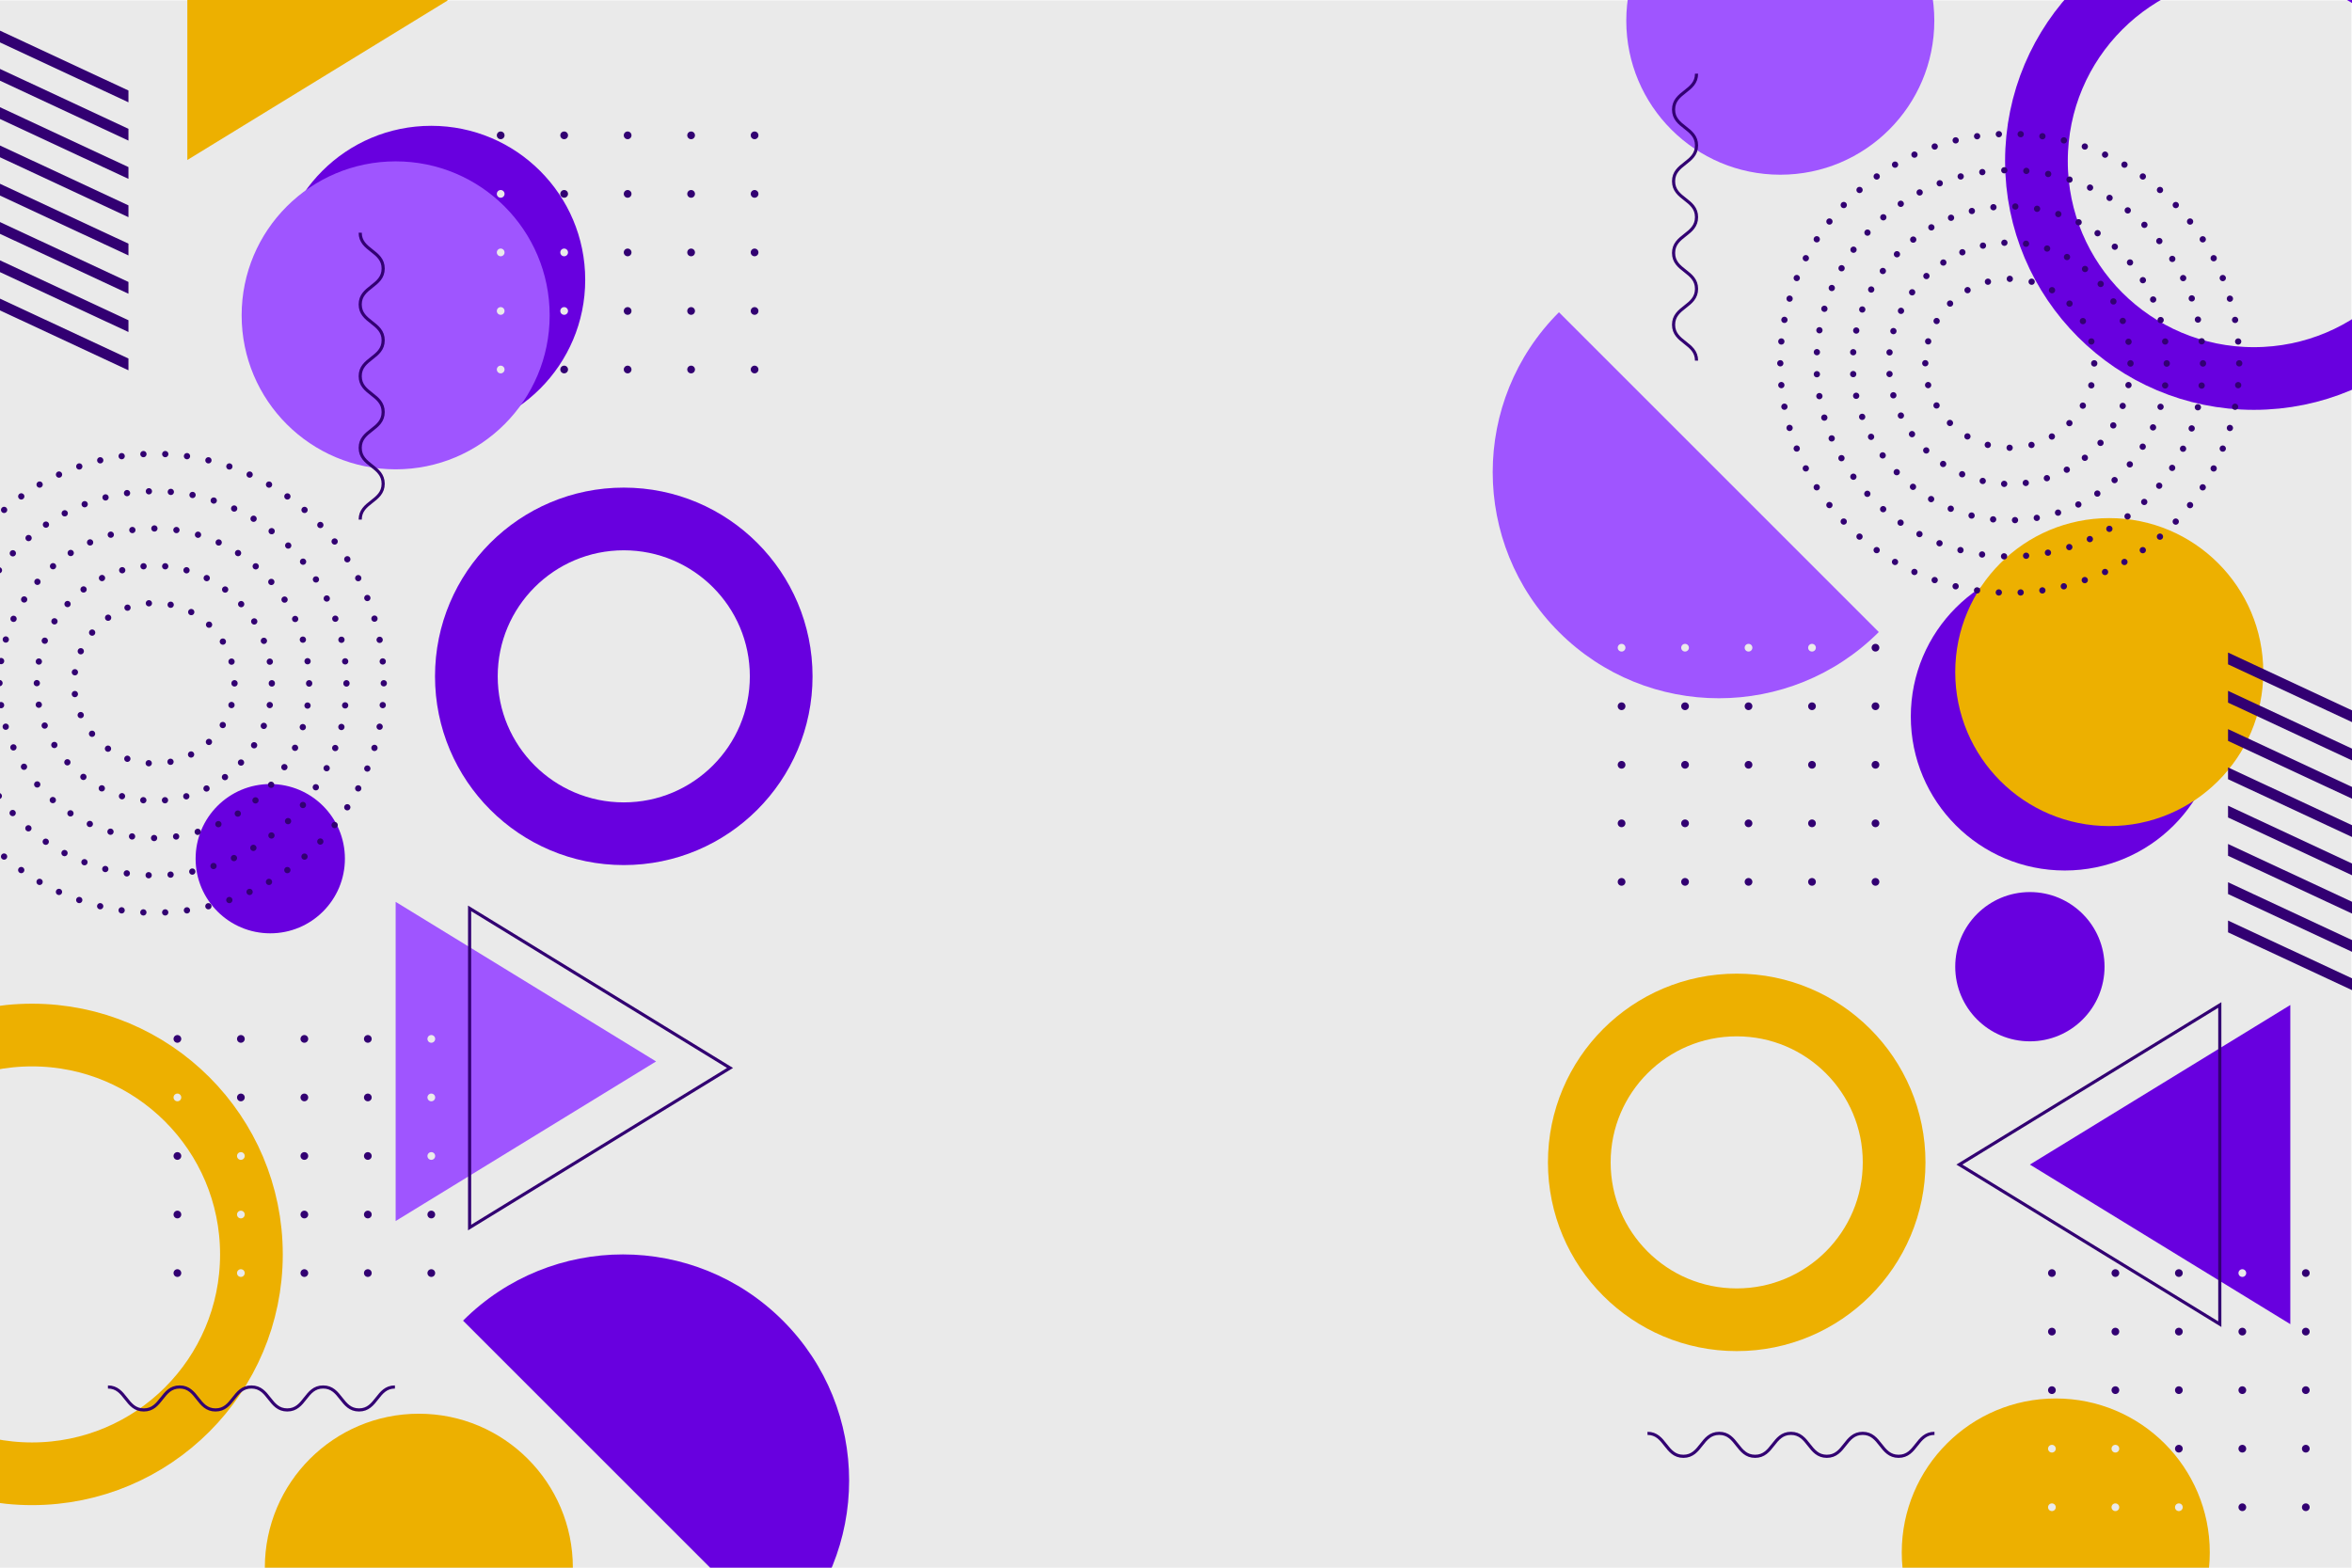<?xml version="1.0" encoding="UTF-8" standalone="no"?>
<svg
   xmlns:dc="http://purl.org/dc/elements/1.1/"
   xmlns:cc="http://creativecommons.org/ns#"
   xmlns:rdf="http://www.w3.org/1999/02/22-rdf-syntax-ns#"
   xmlns:svg="http://www.w3.org/2000/svg"
   xmlns="http://www.w3.org/2000/svg"
   xmlns:sodipodi="http://sodipodi.sourceforge.net/DTD/sodipodi-0.dtd"
   xmlns:inkscape="http://www.inkscape.org/namespaces/inkscape"
   version="1.1"
   id="svg2"
   xml:space="preserve"
   width="1000"
   height="666.667"
   viewBox="0 0 1000 666.667"
   sodipodi:docname="5348661.eps"><defs
     id="defs6" /><sodipodi:namedview
     pagecolor="#ffffff"
     bordercolor="#666666"
     borderopacity="1"
     objecttolerance="10"
     gridtolerance="10"
     guidetolerance="10"
     inkscape:pageopacity="0"
     inkscape:pageshadow="2"
     inkscape:window-width="640"
     inkscape:window-height="480"
     id="namedview4" /><g
     id="g10"
     inkscape:groupmode="layer"
     inkscape:label="ink_ext_XXXXXX"
     transform="matrix(1.333,0,0,-1.333,0,666.667)"><g
       id="g12"
       transform="scale(0.1)"><path
         d="M 7500,5000 V 0 H 0 v 5000 h 7500"
         style="fill:#eaeaea00;fill-opacity:1;fill-rule:nonzero;stroke:none"
         id="path14" /><path
         d="m 6712.59,1917.27 c 0,131.5 -106.6,238.11 -238.1,238.11 -131.51,0 -238.11,-106.61 -238.11,-238.11 0,-131.5 106.6,-238.1 238.11,-238.1 131.5,0 238.1,106.6 238.1,238.1"
         style="fill:#6800df;fill-opacity:1;fill-rule:nonzero;stroke:none"
         id="path16" /><path
         d="m 7077.14,2715.41 c 0,271.3 -219.94,491.25 -491.25,491.25 -271.3,0 -491.24,-219.95 -491.24,-491.25 0,-271.31 219.94,-491.25 491.24,-491.25 271.31,0 491.25,219.94 491.25,491.25"
         style="fill:#6800df;fill-opacity:1;fill-rule:nonzero;stroke:none"
         id="path18" /><path
         d="m 7218.87,2857.14 c 0,271.31 -219.93,491.24 -491.24,491.24 -271.31,0 -491.25,-219.93 -491.25,-491.24 0,-271.31 219.94,-491.25 491.25,-491.25 271.31,0 491.24,219.94 491.24,491.25"
         style="fill:#edb000;fill-opacity:1;fill-rule:nonzero;stroke:none"
         id="path20" /><path
         d="m 7048.28,48.621 c 0,271.309 -219.93,491.238 -491.24,491.238 -271.31,0 -491.25,-219.929 -491.25,-491.238 0,-271.312 219.94,-491.25 491.25,-491.25 271.31,0 491.24,219.938 491.24,491.25"
         style="fill:#edb000;fill-opacity:1;fill-rule:nonzero;stroke:none"
         id="path22" /><path
         d="m 6169.65,4935.12 c 0,271.31 -219.94,491.25 -491.25,491.25 -271.3,0 -491.24,-219.94 -491.24,-491.25 0,-271.31 219.94,-491.24 491.24,-491.24 271.31,0 491.25,219.93 491.25,491.24"
         style="fill:#9f55ff;fill-opacity:1;fill-rule:nonzero;stroke:none"
         id="path24" /><path
         d="m 7882.47,4487.29 c 0,383.04 -310.52,693.55 -693.56,693.55 -383.03,0 -693.55,-310.51 -693.55,-693.55 0,-383.04 310.52,-693.55 693.55,-693.55 383.04,0 693.56,310.51 693.56,693.55 z"
         style="fill:none;stroke:#6800df;stroke-width:200;stroke-linecap:butt;stroke-linejoin:miter;stroke-miterlimit:10;stroke-dasharray:none;stroke-opacity:1"
         id="path26" /><path
         d="m 6041.44,1293.04 c 0,277.3 -224.79,502.09 -502.09,502.09 -277.29,0 -502.09,-224.79 -502.09,-502.09 0,-277.29 224.8,-502.091 502.09,-502.091 277.3,0 502.09,224.801 502.09,502.091 z"
         style="fill:none;stroke:#edb000;stroke-width:200;stroke-linecap:butt;stroke-linejoin:miter;stroke-miterlimit:10;stroke-dasharray:none;stroke-opacity:1"
         id="path28" /><path
         d="M 7305.14,1795.13 V 776.91 l -830.65,509.11 z"
         style="fill:#6800df;fill-opacity:1;fill-rule:nonzero;stroke:none"
         id="path30" /><path
         d="M 7080.2,1795.13 V 776.91 l -830.65,509.11 z"
         style="fill:none;stroke:#320072;stroke-width:10;stroke-linecap:butt;stroke-linejoin:miter;stroke-miterlimit:10;stroke-dasharray:none;stroke-opacity:1"
         id="path32" /><path
         d="m 5411.21,4766.11 c 0,-57.19 -73.23,-57.19 -73.23,-114.39 0,-57.19 73.23,-57.19 73.23,-114.4 0,-57.17 -73.23,-57.17 -73.23,-114.35 0,-57.2 73.23,-57.2 73.23,-114.39 0,-57.22 -73.23,-57.22 -73.23,-114.43 0,-57.2 73.23,-57.2 73.23,-114.39 0,-57.24 -73.23,-57.24 -73.23,-114.47 0,-57.24 73.23,-57.24 73.23,-114.47"
         style="fill:none;stroke:#320072;stroke-width:10;stroke-linecap:butt;stroke-linejoin:miter;stroke-miterlimit:10;stroke-dasharray:none;stroke-opacity:1"
         id="path34" /><path
         d="m 7106.49,2881.89 v 37.57 L 7584,2696.79 v -37.58 l -477.51,222.68"
         style="fill:#320072;fill-opacity:1;fill-rule:nonzero;stroke:none"
         id="path36" /><path
         d="m 7106.49,2759.75 v 37.58 L 7584,2574.66 v -37.58 l -477.51,222.67"
         style="fill:#320072;fill-opacity:1;fill-rule:nonzero;stroke:none"
         id="path38" /><path
         d="m 7106.49,2637.61 v 37.59 L 7584,2452.53 v -37.58 l -477.51,222.66"
         style="fill:#320072;fill-opacity:1;fill-rule:nonzero;stroke:none"
         id="path40" /><path
         d="m 7106.49,2515.48 v 37.58 L 7584,2330.39 v -37.58 l -477.51,222.67"
         style="fill:#320072;fill-opacity:1;fill-rule:nonzero;stroke:none"
         id="path42" /><path
         d="m 7106.49,2393.35 v 37.57 L 7584,2208.26 v -37.58 l -477.51,222.67"
         style="fill:#320072;fill-opacity:1;fill-rule:nonzero;stroke:none"
         id="path44" /><path
         d="m 7106.49,2271.21 v 37.58 L 7584,2086.12 v -37.58 l -477.51,222.67"
         style="fill:#320072;fill-opacity:1;fill-rule:nonzero;stroke:none"
         id="path46" /><path
         d="m 7106.49,2149.08 v 37.58 L 7584,1963.99 v -37.58 l -477.51,222.67"
         style="fill:#320072;fill-opacity:1;fill-rule:nonzero;stroke:none"
         id="path48" /><path
         d="m 7106.49,2026.94 v 37.58 L 7584,1841.85 v -37.58 l -477.51,222.67"
         style="fill:#320072;fill-opacity:1;fill-rule:nonzero;stroke:none"
         id="path50" /><path
         d="m 4972.37,4005.1 c -281.71,-281.71 -281.71,-738.45 0,-1020.16 281.72,-281.71 738.46,-281.71 1020.17,0 L 4972.37,4005.1"
         style="fill:#9f55ff;fill-opacity:1;fill-rule:nonzero;stroke:none"
         id="path52" /><path
         d="m 7142.14,3842.22 c 0,404.2 -327.67,731.87 -731.87,731.87 -404.2,0 -731.87,-327.67 -731.87,-731.87 0,-404.2 327.67,-731.86 731.87,-731.86 404.2,0 731.87,327.66 731.87,731.86 z"
         style="fill:none;stroke:#320072;stroke-width:20;stroke-linecap:round;stroke-linejoin:round;stroke-miterlimit:4;stroke-dasharray:0, 69.676;stroke-dashoffset:0;stroke-opacity:1"
         id="path54" /><path
         d="m 7026.54,3842.22 c 0,340.35 -275.91,616.27 -616.27,616.27 -340.35,0 -616.26,-275.92 -616.26,-616.27 0,-340.35 275.91,-616.26 616.26,-616.26 340.36,0 616.27,275.91 616.27,616.26 z"
         style="fill:none;stroke:#320072;stroke-width:20;stroke-linecap:round;stroke-linejoin:round;stroke-miterlimit:4;stroke-dasharray:0, 70.392;stroke-dashoffset:0;stroke-opacity:1"
         id="path56" /><path
         d="m 6910.93,3842.22 c 0,276.51 -224.15,500.67 -500.66,500.67 -276.5,0 -500.66,-224.16 -500.66,-500.67 0,-276.51 224.16,-500.66 500.66,-500.66 276.51,0 500.66,224.15 500.66,500.66 z"
         style="fill:none;stroke:#320072;stroke-width:20;stroke-linecap:round;stroke-linejoin:round;stroke-miterlimit:4;stroke-dasharray:0, 69.888;stroke-dashoffset:0;stroke-opacity:1"
         id="path58" /><path
         d="m 6795.34,3842.22 c 0,212.66 -172.4,385.06 -385.07,385.06 -212.66,0 -385.06,-172.4 -385.06,-385.06 0,-212.66 172.4,-385.06 385.06,-385.06 212.67,0 385.07,172.4 385.07,385.06 z"
         style="fill:none;stroke:#320072;stroke-width:20;stroke-linecap:round;stroke-linejoin:round;stroke-miterlimit:4;stroke-dasharray:0, 69.108;stroke-dashoffset:0;stroke-opacity:1"
         id="path60" /><path
         d="m 6679.73,3842.22 c 0,148.82 -120.64,269.46 -269.46,269.46 -148.82,0 -269.45,-120.64 -269.45,-269.46 0,-148.82 120.63,-269.46 269.45,-269.46 148.82,0 269.46,120.64 269.46,269.46 z"
         style="fill:none;stroke:#320072;stroke-width:20;stroke-linecap:round;stroke-linejoin:round;stroke-miterlimit:4;stroke-dasharray:0, 70.526;stroke-dashoffset:0;stroke-opacity:1"
         id="path62" /><path
         d="m 5184.45,2934.93 c 0,6.8 -5.52,12.31 -12.31,12.31 -6.8,0 -12.32,-5.51 -12.32,-12.31 0,-6.8 5.52,-12.31 12.32,-12.31 6.79,0 12.31,5.51 12.31,12.31"
         style="fill:#eaeaea;fill-opacity:1;fill-rule:nonzero;stroke:none"
         id="path64" /><path
         d="m 5386.91,2934.93 c 0,6.8 -5.52,12.31 -12.31,12.31 -6.8,0 -12.32,-5.51 -12.32,-12.31 0,-6.8 5.52,-12.31 12.32,-12.31 6.79,0 12.31,5.51 12.31,12.31"
         style="fill:#eaeaea;fill-opacity:1;fill-rule:nonzero;stroke:none"
         id="path66" /><path
         d="m 5589.36,2934.93 c 0,6.8 -5.51,12.31 -12.3,12.31 -6.81,0 -12.32,-5.51 -12.32,-12.31 0,-6.8 5.51,-12.31 12.32,-12.31 6.79,0 12.3,5.51 12.3,12.31"
         style="fill:#eaeaea;fill-opacity:1;fill-rule:nonzero;stroke:none"
         id="path68" /><path
         d="m 5791.82,2934.93 c 0,6.8 -5.51,12.31 -12.31,12.31 -6.8,0 -12.31,-5.51 -12.31,-12.31 0,-6.8 5.51,-12.31 12.31,-12.31 6.8,0 12.31,5.51 12.31,12.31"
         style="fill:#eaeaea;fill-opacity:1;fill-rule:nonzero;stroke:none"
         id="path70" /><path
         d="m 5994.28,2934.93 c 0,6.8 -5.5,12.31 -12.31,12.31 -6.8,0 -12.32,-5.51 -12.32,-12.31 0,-6.8 5.52,-12.31 12.32,-12.31 6.81,0 12.31,5.51 12.31,12.31"
         style="fill:#320072;fill-opacity:1;fill-rule:nonzero;stroke:none"
         id="path72" /><path
         d="m 5184.45,2748.17 c 0,6.8 -5.52,12.31 -12.31,12.31 -6.8,0 -12.32,-5.51 -12.32,-12.31 0,-6.8 5.52,-12.31 12.32,-12.31 6.79,0 12.31,5.51 12.31,12.31"
         style="fill:#320072;fill-opacity:1;fill-rule:nonzero;stroke:none"
         id="path74" /><path
         d="m 5386.91,2748.17 c 0,6.8 -5.52,12.31 -12.31,12.31 -6.8,0 -12.32,-5.51 -12.32,-12.31 0,-6.8 5.52,-12.31 12.32,-12.31 6.79,0 12.31,5.51 12.31,12.31"
         style="fill:#320072;fill-opacity:1;fill-rule:nonzero;stroke:none"
         id="path76" /><path
         d="m 5589.36,2748.17 c 0,6.8 -5.51,12.31 -12.3,12.31 -6.81,0 -12.32,-5.51 -12.32,-12.31 0,-6.8 5.51,-12.31 12.32,-12.31 6.79,0 12.3,5.51 12.3,12.31"
         style="fill:#320072;fill-opacity:1;fill-rule:nonzero;stroke:none"
         id="path78" /><path
         d="m 5791.82,2748.17 c 0,6.8 -5.51,12.31 -12.31,12.31 -6.8,0 -12.31,-5.51 -12.31,-12.31 0,-6.8 5.51,-12.31 12.31,-12.31 6.8,0 12.31,5.51 12.31,12.31"
         style="fill:#320072;fill-opacity:1;fill-rule:nonzero;stroke:none"
         id="path80" /><path
         d="m 5994.28,2748.17 c 0,6.8 -5.5,12.31 -12.31,12.31 -6.8,0 -12.32,-5.51 -12.32,-12.31 0,-6.8 5.52,-12.31 12.32,-12.31 6.81,0 12.31,5.51 12.31,12.31"
         style="fill:#320072;fill-opacity:1;fill-rule:nonzero;stroke:none"
         id="path82" /><path
         d="m 5184.45,2561.41 c 0,6.8 -5.52,12.31 -12.31,12.31 -6.8,0 -12.32,-5.51 -12.32,-12.31 0,-6.8 5.52,-12.31 12.32,-12.31 6.79,0 12.31,5.51 12.31,12.31"
         style="fill:#320072;fill-opacity:1;fill-rule:nonzero;stroke:none"
         id="path84" /><path
         d="m 5386.91,2561.41 c 0,6.8 -5.52,12.31 -12.31,12.31 -6.8,0 -12.32,-5.51 -12.32,-12.31 0,-6.8 5.52,-12.31 12.32,-12.31 6.79,0 12.31,5.51 12.31,12.31"
         style="fill:#320072;fill-opacity:1;fill-rule:nonzero;stroke:none"
         id="path86" /><path
         d="m 5589.36,2561.41 c 0,6.8 -5.51,12.31 -12.3,12.31 -6.81,0 -12.32,-5.51 -12.32,-12.31 0,-6.8 5.51,-12.31 12.32,-12.31 6.79,0 12.3,5.51 12.3,12.31"
         style="fill:#320072;fill-opacity:1;fill-rule:nonzero;stroke:none"
         id="path88" /><path
         d="m 5791.82,2561.41 c 0,6.8 -5.51,12.31 -12.31,12.31 -6.8,0 -12.31,-5.51 -12.31,-12.31 0,-6.8 5.51,-12.31 12.31,-12.31 6.8,0 12.31,5.51 12.31,12.31"
         style="fill:#320072;fill-opacity:1;fill-rule:nonzero;stroke:none"
         id="path90" /><path
         d="m 5994.28,2561.41 c 0,6.8 -5.5,12.31 -12.31,12.31 -6.8,0 -12.32,-5.51 -12.32,-12.31 0,-6.8 5.52,-12.31 12.32,-12.31 6.81,0 12.31,5.51 12.31,12.31"
         style="fill:#320072;fill-opacity:1;fill-rule:nonzero;stroke:none"
         id="path92" /><path
         d="m 5184.45,2374.64 c 0,6.81 -5.52,12.32 -12.31,12.32 -6.8,0 -12.32,-5.51 -12.32,-12.32 0,-6.79 5.52,-12.3 12.32,-12.3 6.79,0 12.31,5.51 12.31,12.3"
         style="fill:#320072;fill-opacity:1;fill-rule:nonzero;stroke:none"
         id="path94" /><path
         d="m 5386.91,2374.64 c 0,6.81 -5.52,12.32 -12.31,12.32 -6.8,0 -12.32,-5.51 -12.32,-12.32 0,-6.79 5.52,-12.3 12.32,-12.3 6.79,0 12.31,5.51 12.31,12.3"
         style="fill:#320072;fill-opacity:1;fill-rule:nonzero;stroke:none"
         id="path96" /><path
         d="m 5589.36,2374.64 c 0,6.81 -5.51,12.32 -12.3,12.32 -6.81,0 -12.32,-5.51 -12.32,-12.32 0,-6.79 5.51,-12.3 12.32,-12.3 6.79,0 12.3,5.51 12.3,12.3"
         style="fill:#320072;fill-opacity:1;fill-rule:nonzero;stroke:none"
         id="path98" /><path
         d="m 5791.82,2374.64 c 0,6.81 -5.51,12.32 -12.31,12.32 -6.8,0 -12.31,-5.51 -12.31,-12.32 0,-6.79 5.51,-12.3 12.31,-12.3 6.8,0 12.31,5.51 12.31,12.3"
         style="fill:#320072;fill-opacity:1;fill-rule:nonzero;stroke:none"
         id="path100" /><path
         d="m 5994.28,2374.64 c 0,6.81 -5.5,12.32 -12.31,12.32 -6.8,0 -12.32,-5.51 -12.32,-12.32 0,-6.79 5.52,-12.3 12.32,-12.3 6.81,0 12.31,5.51 12.31,12.3"
         style="fill:#320072;fill-opacity:1;fill-rule:nonzero;stroke:none"
         id="path102" /><path
         d="m 5184.45,2187.89 c 0,6.79 -5.52,12.31 -12.31,12.31 -6.8,0 -12.32,-5.52 -12.32,-12.31 0,-6.8 5.52,-12.32 12.32,-12.32 6.79,0 12.31,5.52 12.31,12.32"
         style="fill:#320072;fill-opacity:1;fill-rule:nonzero;stroke:none"
         id="path104" /><path
         d="m 5386.91,2187.89 c 0,6.79 -5.52,12.31 -12.31,12.31 -6.8,0 -12.32,-5.52 -12.32,-12.31 0,-6.8 5.52,-12.32 12.32,-12.32 6.79,0 12.31,5.52 12.31,12.32"
         style="fill:#320072;fill-opacity:1;fill-rule:nonzero;stroke:none"
         id="path106" /><path
         d="m 5589.36,2187.89 c 0,6.79 -5.51,12.31 -12.3,12.31 -6.81,0 -12.32,-5.52 -12.32,-12.31 0,-6.8 5.51,-12.32 12.32,-12.32 6.79,0 12.3,5.52 12.3,12.32"
         style="fill:#320072;fill-opacity:1;fill-rule:nonzero;stroke:none"
         id="path108" /><path
         d="m 5791.82,2187.89 c 0,6.79 -5.51,12.31 -12.31,12.31 -6.8,0 -12.31,-5.52 -12.31,-12.31 0,-6.8 5.51,-12.32 12.31,-12.32 6.8,0 12.31,5.52 12.31,12.32"
         style="fill:#320072;fill-opacity:1;fill-rule:nonzero;stroke:none"
         id="path110" /><path
         d="m 5994.28,2187.89 c 0,6.79 -5.5,12.31 -12.31,12.31 -6.8,0 -12.32,-5.52 -12.32,-12.31 0,-6.8 5.52,-12.32 12.32,-12.32 6.81,0 12.31,5.52 12.31,12.32"
         style="fill:#320072;fill-opacity:1;fill-rule:nonzero;stroke:none"
         id="path112" /><path
         d="m 6557.04,939.91 c 0,6.789 -5.52,12.301 -12.32,12.301 -6.8,0 -12.31,-5.512 -12.31,-12.301 0,-6.808 5.51,-12.32 12.31,-12.32 6.8,0 12.32,5.512 12.32,12.32"
         style="fill:#320072;fill-opacity:1;fill-rule:nonzero;stroke:none"
         id="path114" /><path
         d="m 6759.49,939.91 c 0,6.789 -5.51,12.301 -12.31,12.301 -6.8,0 -12.31,-5.512 -12.31,-12.301 0,-6.808 5.51,-12.32 12.31,-12.32 6.8,0 12.31,5.512 12.31,12.32"
         style="fill:#320072;fill-opacity:1;fill-rule:nonzero;stroke:none"
         id="path116" /><path
         d="m 6961.95,939.91 c 0,6.789 -5.51,12.301 -12.31,12.301 -6.8,0 -12.31,-5.512 -12.31,-12.301 0,-6.808 5.51,-12.32 12.31,-12.32 6.8,0 12.31,5.512 12.31,12.32"
         style="fill:#320072;fill-opacity:1;fill-rule:nonzero;stroke:none"
         id="path118" /><path
         d="m 7164.41,939.91 c 0,6.789 -5.51,12.301 -12.31,12.301 -6.8,0 -12.32,-5.512 -12.32,-12.301 0,-6.808 5.52,-12.32 12.32,-12.32 6.8,0 12.31,5.512 12.31,12.32"
         style="fill:#eaeaea;fill-opacity:1;fill-rule:nonzero;stroke:none"
         id="path120" /><path
         d="m 7366.87,939.91 c 0,6.789 -5.52,12.301 -12.31,12.301 -6.8,0 -12.32,-5.512 -12.32,-12.301 0,-6.808 5.52,-12.32 12.32,-12.32 6.79,0 12.31,5.512 12.31,12.32"
         style="fill:#320072;fill-opacity:1;fill-rule:nonzero;stroke:none"
         id="path122" /><path
         d="m 6557.04,753.141 c 0,6.808 -5.52,12.308 -12.32,12.308 -6.8,0 -12.31,-5.5 -12.31,-12.308 0,-6.801 5.51,-12.309 12.31,-12.309 6.8,0 12.32,5.508 12.32,12.309"
         style="fill:#320072;fill-opacity:1;fill-rule:nonzero;stroke:none"
         id="path124" /><path
         d="m 6759.49,753.141 c 0,6.808 -5.51,12.308 -12.31,12.308 -6.8,0 -12.31,-5.5 -12.31,-12.308 0,-6.801 5.51,-12.309 12.31,-12.309 6.8,0 12.31,5.508 12.31,12.309"
         style="fill:#320072;fill-opacity:1;fill-rule:nonzero;stroke:none"
         id="path126" /><path
         d="m 6961.95,753.141 c 0,6.808 -5.51,12.308 -12.31,12.308 -6.8,0 -12.31,-5.5 -12.31,-12.308 0,-6.801 5.51,-12.309 12.31,-12.309 6.8,0 12.31,5.508 12.31,12.309"
         style="fill:#320072;fill-opacity:1;fill-rule:nonzero;stroke:none"
         id="path128" /><path
         d="m 7164.41,753.141 c 0,6.808 -5.51,12.308 -12.31,12.308 -6.8,0 -12.32,-5.5 -12.32,-12.308 0,-6.801 5.52,-12.309 12.32,-12.309 6.8,0 12.31,5.508 12.31,12.309"
         style="fill:#320072;fill-opacity:1;fill-rule:nonzero;stroke:none"
         id="path130" /><path
         d="m 7366.87,753.141 c 0,6.808 -5.52,12.308 -12.31,12.308 -6.8,0 -12.32,-5.5 -12.32,-12.308 0,-6.801 5.52,-12.309 12.32,-12.309 6.79,0 12.31,5.508 12.31,12.309"
         style="fill:#320072;fill-opacity:1;fill-rule:nonzero;stroke:none"
         id="path132" /><path
         d="m 6557.04,566.379 c 0,6.801 -5.52,12.32 -12.32,12.32 -6.8,0 -12.31,-5.519 -12.31,-12.32 0,-6.789 5.51,-12.309 12.31,-12.309 6.8,0 12.32,5.52 12.32,12.309"
         style="fill:#320072;fill-opacity:1;fill-rule:nonzero;stroke:none"
         id="path134" /><path
         d="m 6759.49,566.379 c 0,6.801 -5.51,12.32 -12.31,12.32 -6.8,0 -12.31,-5.519 -12.31,-12.32 0,-6.789 5.51,-12.309 12.31,-12.309 6.8,0 12.31,5.52 12.31,12.309"
         style="fill:#320072;fill-opacity:1;fill-rule:nonzero;stroke:none"
         id="path136" /><path
         d="m 6961.95,566.379 c 0,6.801 -5.51,12.32 -12.31,12.32 -6.8,0 -12.31,-5.519 -12.31,-12.32 0,-6.789 5.51,-12.309 12.31,-12.309 6.8,0 12.31,5.52 12.31,12.309"
         style="fill:#320072;fill-opacity:1;fill-rule:nonzero;stroke:none"
         id="path138" /><path
         d="m 7164.41,566.379 c 0,6.801 -5.51,12.32 -12.31,12.32 -6.8,0 -12.32,-5.519 -12.32,-12.32 0,-6.789 5.52,-12.309 12.32,-12.309 6.8,0 12.31,5.52 12.31,12.309"
         style="fill:#320072;fill-opacity:1;fill-rule:nonzero;stroke:none"
         id="path140" /><path
         d="m 7366.87,566.379 c 0,6.801 -5.52,12.32 -12.31,12.32 -6.8,0 -12.32,-5.519 -12.32,-12.32 0,-6.789 5.52,-12.309 12.32,-12.309 6.79,0 12.31,5.52 12.31,12.309"
         style="fill:#320072;fill-opacity:1;fill-rule:nonzero;stroke:none"
         id="path142" /><path
         d="m 6557.04,379.621 c 0,6.801 -5.52,12.309 -12.32,12.309 -6.8,0 -12.31,-5.508 -12.31,-12.309 0,-6.801 5.51,-12.312 12.31,-12.312 6.8,0 12.32,5.511 12.32,12.312"
         style="fill:#eaeaea;fill-opacity:1;fill-rule:nonzero;stroke:none"
         id="path144" /><path
         d="m 6759.49,379.621 c 0,6.801 -5.51,12.309 -12.31,12.309 -6.8,0 -12.31,-5.508 -12.31,-12.309 0,-6.801 5.51,-12.312 12.31,-12.312 6.8,0 12.31,5.511 12.31,12.312"
         style="fill:#eaeaea;fill-opacity:1;fill-rule:nonzero;stroke:none"
         id="path146" /><path
         d="m 6961.95,379.621 c 0,6.801 -5.51,12.309 -12.31,12.309 -6.8,0 -12.31,-5.508 -12.31,-12.309 0,-6.801 5.51,-12.312 12.31,-12.312 6.8,0 12.31,5.511 12.31,12.312"
         style="fill:#320072;fill-opacity:1;fill-rule:nonzero;stroke:none"
         id="path148" /><path
         d="m 7164.41,379.621 c 0,6.801 -5.51,12.309 -12.31,12.309 -6.8,0 -12.32,-5.508 -12.32,-12.309 0,-6.801 5.52,-12.312 12.32,-12.312 6.8,0 12.31,5.511 12.31,12.312"
         style="fill:#320072;fill-opacity:1;fill-rule:nonzero;stroke:none"
         id="path150" /><path
         d="m 7366.87,379.621 c 0,6.801 -5.52,12.309 -12.31,12.309 -6.8,0 -12.32,-5.508 -12.32,-12.309 0,-6.801 5.52,-12.312 12.32,-12.312 6.79,0 12.31,5.511 12.31,12.312"
         style="fill:#320072;fill-opacity:1;fill-rule:nonzero;stroke:none"
         id="path152" /><path
         d="m 6557.04,192.859 c 0,6.789 -5.52,12.313 -12.32,12.313 -6.8,0 -12.31,-5.524 -12.31,-12.313 0,-6.8 5.51,-12.32 12.31,-12.32 6.8,0 12.32,5.52 12.32,12.32"
         style="fill:#eaeaea;fill-opacity:1;fill-rule:nonzero;stroke:none"
         id="path154" /><path
         d="m 6759.49,192.859 c 0,6.789 -5.51,12.313 -12.31,12.313 -6.8,0 -12.31,-5.524 -12.31,-12.313 0,-6.8 5.51,-12.32 12.31,-12.32 6.8,0 12.31,5.52 12.31,12.32"
         style="fill:#eaeaea;fill-opacity:1;fill-rule:nonzero;stroke:none"
         id="path156" /><path
         d="m 6961.95,192.859 c 0,6.789 -5.51,12.313 -12.31,12.313 -6.8,0 -12.31,-5.524 -12.31,-12.313 0,-6.8 5.51,-12.32 12.31,-12.32 6.8,0 12.31,5.52 12.31,12.32"
         style="fill:#eaeaea;fill-opacity:1;fill-rule:nonzero;stroke:none"
         id="path158" /><path
         d="m 7164.41,192.859 c 0,6.789 -5.51,12.313 -12.31,12.313 -6.8,0 -12.32,-5.524 -12.32,-12.313 0,-6.8 5.52,-12.32 12.32,-12.32 6.8,0 12.31,5.52 12.31,12.32"
         style="fill:#320072;fill-opacity:1;fill-rule:nonzero;stroke:none"
         id="path160" /><path
         d="m 7366.87,192.859 c 0,6.789 -5.52,12.313 -12.31,12.313 -6.8,0 -12.32,-5.524 -12.32,-12.313 0,-6.8 5.52,-12.32 12.32,-12.32 6.79,0 12.31,5.52 12.31,12.32"
         style="fill:#320072;fill-opacity:1;fill-rule:nonzero;stroke:none"
         id="path162" /><path
         d="m 5254.83,428.539 c 57.2,0 57.2,-73.219 114.39,-73.219 57.2,0 57.2,73.219 114.4,73.219 57.18,0 57.18,-73.219 114.35,-73.219 57.2,0 57.2,73.219 114.39,73.219 57.22,0 57.22,-73.219 114.43,-73.219 57.2,0 57.2,73.219 114.4,73.219 57.23,0 57.23,-73.219 114.46,-73.219 57.24,0 57.24,73.219 114.47,73.219"
         style="fill:none;stroke:#320072;stroke-width:10;stroke-linecap:butt;stroke-linejoin:miter;stroke-miterlimit:10;stroke-dasharray:none;stroke-opacity:1"
         id="path164" /><path
         d="m 1100.11,2261.84 c 0,131.51 -106.602,238.11 -238.102,238.11 -131.5,0 -238.106,-106.6 -238.106,-238.11 0,-131.49 106.606,-238.09 238.106,-238.09 131.5,0 238.102,106.6 238.102,238.09"
         style="fill:#6800df;fill-opacity:1;fill-rule:nonzero;stroke:none"
         id="path166" /><path
         d="M 1827.19,-0.051 C 1827.19,271.262 1607.26,491.199 1335.95,491.199 1064.64,491.199 844.699,271.262 844.699,-0.051 844.699,-271.359 1064.64,-491.289 1335.95,-491.289 c 271.31,0 491.24,219.93 491.24,491.238"
         style="fill:#edb000;fill-opacity:1;fill-rule:nonzero;stroke:none"
         id="path168" /><path
         d="m 1866.6,4108.63 c 0,271.31 -219.94,491.25 -491.24,491.25 -271.31,0 -491.251,-219.94 -491.251,-491.25 0,-271.31 219.941,-491.24 491.251,-491.24 271.3,0 491.24,219.93 491.24,491.24"
         style="fill:#6800df;fill-opacity:1;fill-rule:nonzero;stroke:none"
         id="path170" /><path
         d="m 1753.21,3995.25 c 0,271.31 -219.93,491.25 -491.24,491.25 -271.31,0 -491.247,-219.94 -491.247,-491.25 0,-271.31 219.937,-491.25 491.247,-491.25 271.31,0 491.24,219.94 491.24,491.25"
         style="fill:#9f55ff;fill-opacity:1;fill-rule:nonzero;stroke:none"
         id="path172" /><path
         d="m 1224.08,2821.54 c 0,404.2 -327.662,731.87 -731.861,731.87 -404.2,0 -731.867,-327.67 -731.867,-731.87 0,-404.19 327.668,-731.86 731.867,-731.86 404.199,0 731.861,327.67 731.861,731.86 z"
         style="fill:none;stroke:#320072;stroke-width:20;stroke-linecap:round;stroke-linejoin:round;stroke-miterlimit:4;stroke-dasharray:0, 69.676;stroke-dashoffset:0;stroke-opacity:1"
         id="path174" /><path
         d="m 1105.06,2821.54 c 0,338.47 -274.376,612.85 -612.841,612.85 -338.469,0 -612.848,-274.38 -612.848,-612.85 0,-338.46 274.379,-612.84 612.848,-612.84 338.465,0 612.841,274.38 612.841,612.84 z"
         style="fill:none;stroke:#320072;stroke-width:20;stroke-linecap:round;stroke-linejoin:round;stroke-miterlimit:4;stroke-dasharray:0, 70.001;stroke-dashoffset:0;stroke-opacity:1"
         id="path176" /><path
         d="m 986.047,2821.54 c 0,272.74 -221.094,493.83 -493.828,493.83 -272.735,0 -493.824,-221.09 -493.824,-493.83 0,-272.73 221.089,-493.82 493.824,-493.82 272.734,0 493.828,221.09 493.828,493.82 z"
         style="fill:none;stroke:#320072;stroke-width:20;stroke-linecap:round;stroke-linejoin:round;stroke-miterlimit:4;stroke-dasharray:0, 70.5;stroke-dashoffset:0;stroke-opacity:1"
         id="path178" /><path
         d="m 867.023,2821.54 c 0,207.01 -167.804,374.81 -374.804,374.81 -206.996,0 -374.805,-167.8 -374.805,-374.81 0,-206.99 167.809,-374.8 374.805,-374.8 207,0 374.804,167.81 374.804,374.8 z"
         style="fill:none;stroke:#320072;stroke-width:20;stroke-linecap:round;stroke-linejoin:round;stroke-miterlimit:4;stroke-dasharray:0, 69.246;stroke-dashoffset:0;stroke-opacity:1"
         id="path180" /><path
         d="m 748.004,2821.54 c 0,141.27 -114.52,255.79 -255.785,255.79 -141.266,0 -255.785,-114.52 -255.785,-255.79 0,-141.26 114.519,-255.78 255.785,-255.78 141.265,0 255.785,114.52 255.785,255.78 z"
         style="fill:none;stroke:#320072;stroke-width:20;stroke-linecap:round;stroke-linejoin:round;stroke-miterlimit:4;stroke-dasharray:0, 69.858;stroke-dashoffset:0;stroke-opacity:1"
         id="path182" /><path
         d="m 801.941,999.398 c 0,386.522 -313.339,699.862 -699.859,699.862 -386.523,0 -699.863,-313.34 -699.863,-699.862 0,-386.507 313.34,-699.847 699.863,-699.847 386.52,0 699.859,313.34 699.859,699.847 z"
         style="fill:none;stroke:#edb000;stroke-width:200;stroke-linecap:butt;stroke-linejoin:miter;stroke-miterlimit:10;stroke-dasharray:none;stroke-opacity:1"
         id="path184" /><path
         d="m 2491.67,2843.57 c 0,277.3 -224.79,502.1 -502.09,502.1 -277.3,0 -502.09,-224.8 -502.09,-502.1 0,-277.29 224.79,-502.09 502.09,-502.09 277.3,0 502.09,224.8 502.09,502.09 z"
         style="fill:none;stroke:#6800df;stroke-width:200;stroke-linecap:butt;stroke-linejoin:miter;stroke-miterlimit:10;stroke-dasharray:none;stroke-opacity:1"
         id="path186" /><path
         d="m 1261.97,1105.94 v 1018.22 l 830.65,-509.11 z"
         style="fill:#9f55ff;fill-opacity:1;fill-rule:nonzero;stroke:none"
         id="path188" /><path
         d="M 1497.84,1085.13 V 2103.36 L 2328.5,1594.24 Z"
         style="fill:none;stroke:#320072;stroke-width:10;stroke-linecap:butt;stroke-linejoin:miter;stroke-miterlimit:10;stroke-dasharray:none;stroke-opacity:1"
         id="path190" /><path
         d="M 597.512,4490.84 V 5509.06 L 1428.17,4999.95 Z"
         style="fill:#edb000;fill-opacity:1;fill-rule:nonzero;stroke:none"
         id="path192" /><path
         d="m 578.152,1686.95 c 0,6.8 -5.515,12.31 -12.312,12.31 -6.801,0 -12.313,-5.51 -12.313,-12.31 0,-6.8 5.512,-12.32 12.313,-12.32 6.797,0 12.312,5.52 12.312,12.32"
         style="fill:#320072;fill-opacity:1;fill-rule:nonzero;stroke:none"
         id="path194" /><path
         d="m 780.613,1686.95 c 0,6.8 -5.515,12.31 -12.316,12.31 -6.797,0 -12.309,-5.51 -12.309,-12.31 0,-6.8 5.512,-12.32 12.309,-12.32 6.801,0 12.316,5.52 12.316,12.32"
         style="fill:#320072;fill-opacity:1;fill-rule:nonzero;stroke:none"
         id="path196" /><path
         d="m 983.066,1686.95 c 0,6.8 -5.511,12.31 -12.308,12.31 -6.801,0 -12.313,-5.51 -12.313,-12.31 0,-6.8 5.512,-12.32 12.313,-12.32 6.797,0 12.308,5.52 12.308,12.32"
         style="fill:#320072;fill-opacity:1;fill-rule:nonzero;stroke:none"
         id="path198" /><path
         d="m 1185.53,1686.95 c 0,6.8 -5.51,12.31 -12.32,12.31 -6.79,0 -12.31,-5.51 -12.31,-12.31 0,-6.8 5.52,-12.32 12.31,-12.32 6.81,0 12.32,5.52 12.32,12.32"
         style="fill:#320072;fill-opacity:1;fill-rule:nonzero;stroke:none"
         id="path200" /><path
         d="m 1387.99,1686.95 c 0,6.8 -5.51,12.31 -12.31,12.31 -6.81,0 -12.32,-5.51 -12.32,-12.31 0,-6.8 5.51,-12.32 12.32,-12.32 6.8,0 12.31,5.52 12.31,12.32"
         style="fill:#eaeaea;fill-opacity:1;fill-rule:nonzero;stroke:none"
         id="path202" /><path
         d="m 578.152,1500.19 c 0,6.8 -5.515,12.32 -12.312,12.32 -6.801,0 -12.313,-5.52 -12.313,-12.32 0,-6.81 5.512,-12.31 12.313,-12.31 6.797,0 12.312,5.5 12.312,12.31"
         style="fill:#eaeaea;fill-opacity:1;fill-rule:nonzero;stroke:none"
         id="path204" /><path
         d="m 780.613,1500.19 c 0,6.8 -5.515,12.32 -12.316,12.32 -6.797,0 -12.309,-5.52 -12.309,-12.32 0,-6.81 5.512,-12.31 12.309,-12.31 6.801,0 12.316,5.5 12.316,12.31"
         style="fill:#320072;fill-opacity:1;fill-rule:nonzero;stroke:none"
         id="path206" /><path
         d="m 983.066,1500.19 c 0,6.8 -5.511,12.32 -12.308,12.32 -6.801,0 -12.313,-5.52 -12.313,-12.32 0,-6.81 5.512,-12.31 12.313,-12.31 6.797,0 12.308,5.5 12.308,12.31"
         style="fill:#320072;fill-opacity:1;fill-rule:nonzero;stroke:none"
         id="path208" /><path
         d="m 1185.53,1500.19 c 0,6.8 -5.51,12.32 -12.32,12.32 -6.79,0 -12.31,-5.52 -12.31,-12.32 0,-6.81 5.52,-12.31 12.31,-12.31 6.81,0 12.32,5.5 12.32,12.31"
         style="fill:#320072;fill-opacity:1;fill-rule:nonzero;stroke:none"
         id="path210" /><path
         d="m 1387.99,1500.19 c 0,6.8 -5.51,12.32 -12.31,12.32 -6.81,0 -12.32,-5.52 -12.32,-12.32 0,-6.81 5.51,-12.31 12.32,-12.31 6.8,0 12.31,5.5 12.31,12.31"
         style="fill:#eaeaea;fill-opacity:1;fill-rule:nonzero;stroke:none"
         id="path212" /><path
         d="m 578.152,1313.42 c 0,6.81 -5.515,12.32 -12.312,12.32 -6.801,0 -12.313,-5.51 -12.313,-12.32 0,-6.79 5.512,-12.3 12.313,-12.3 6.797,0 12.312,5.51 12.312,12.3"
         style="fill:#320072;fill-opacity:1;fill-rule:nonzero;stroke:none"
         id="path214" /><path
         d="m 780.613,1313.42 c 0,6.81 -5.515,12.32 -12.316,12.32 -6.797,0 -12.309,-5.51 -12.309,-12.32 0,-6.79 5.512,-12.3 12.309,-12.3 6.801,0 12.316,5.51 12.316,12.3"
         style="fill:#eaeaea;fill-opacity:1;fill-rule:nonzero;stroke:none"
         id="path216" /><path
         d="m 983.066,1313.42 c 0,6.81 -5.511,12.32 -12.308,12.32 -6.801,0 -12.313,-5.51 -12.313,-12.32 0,-6.79 5.512,-12.3 12.313,-12.3 6.797,0 12.308,5.51 12.308,12.3"
         style="fill:#320072;fill-opacity:1;fill-rule:nonzero;stroke:none"
         id="path218" /><path
         d="m 1185.53,1313.42 c 0,6.81 -5.51,12.32 -12.32,12.32 -6.79,0 -12.31,-5.51 -12.31,-12.32 0,-6.79 5.52,-12.3 12.31,-12.3 6.81,0 12.32,5.51 12.32,12.3"
         style="fill:#320072;fill-opacity:1;fill-rule:nonzero;stroke:none"
         id="path220" /><path
         d="m 1387.99,1313.42 c 0,6.81 -5.51,12.32 -12.31,12.32 -6.81,0 -12.32,-5.51 -12.32,-12.32 0,-6.79 5.51,-12.3 12.32,-12.3 6.8,0 12.31,5.51 12.31,12.3"
         style="fill:#eaeaea;fill-opacity:1;fill-rule:nonzero;stroke:none"
         id="path222" /><path
         d="m 578.152,1126.67 c 0,6.79 -5.515,12.31 -12.312,12.31 -6.801,0 -12.313,-5.52 -12.313,-12.31 0,-6.8 5.512,-12.32 12.313,-12.32 6.797,0 12.312,5.52 12.312,12.32"
         style="fill:#320072;fill-opacity:1;fill-rule:nonzero;stroke:none"
         id="path224" /><path
         d="m 780.613,1126.67 c 0,6.79 -5.515,12.31 -12.316,12.31 -6.797,0 -12.309,-5.52 -12.309,-12.31 0,-6.8 5.512,-12.32 12.309,-12.32 6.801,0 12.316,5.52 12.316,12.32"
         style="fill:#eaeaea;fill-opacity:1;fill-rule:nonzero;stroke:none"
         id="path226" /><path
         d="m 983.066,1126.67 c 0,6.79 -5.511,12.31 -12.308,12.31 -6.801,0 -12.313,-5.52 -12.313,-12.31 0,-6.8 5.512,-12.32 12.313,-12.32 6.797,0 12.308,5.52 12.308,12.32"
         style="fill:#320072;fill-opacity:1;fill-rule:nonzero;stroke:none"
         id="path228" /><path
         d="m 1185.53,1126.67 c 0,6.79 -5.51,12.31 -12.32,12.31 -6.79,0 -12.31,-5.52 -12.31,-12.31 0,-6.8 5.52,-12.32 12.31,-12.32 6.81,0 12.32,5.52 12.32,12.32"
         style="fill:#320072;fill-opacity:1;fill-rule:nonzero;stroke:none"
         id="path230" /><path
         d="m 1387.99,1126.67 c 0,6.79 -5.51,12.31 -12.31,12.31 -6.81,0 -12.32,-5.52 -12.32,-12.31 0,-6.8 5.51,-12.32 12.32,-12.32 6.8,0 12.31,5.52 12.31,12.32"
         style="fill:#320072;fill-opacity:1;fill-rule:nonzero;stroke:none"
         id="path232" /><path
         d="m 578.152,939.91 c 0,6.789 -5.515,12.301 -12.312,12.301 -6.801,0 -12.313,-5.512 -12.313,-12.301 0,-6.808 5.512,-12.32 12.313,-12.32 6.797,0 12.312,5.512 12.312,12.32"
         style="fill:#320072;fill-opacity:1;fill-rule:nonzero;stroke:none"
         id="path234" /><path
         d="m 780.613,939.91 c 0,6.789 -5.515,12.301 -12.316,12.301 -6.797,0 -12.309,-5.512 -12.309,-12.301 0,-6.808 5.512,-12.32 12.309,-12.32 6.801,0 12.316,5.512 12.316,12.32"
         style="fill:#eaeaea;fill-opacity:1;fill-rule:nonzero;stroke:none"
         id="path236" /><path
         d="m 983.066,939.91 c 0,6.789 -5.511,12.301 -12.308,12.301 -6.801,0 -12.313,-5.512 -12.313,-12.301 0,-6.808 5.512,-12.32 12.313,-12.32 6.797,0 12.308,5.512 12.308,12.32"
         style="fill:#320072;fill-opacity:1;fill-rule:nonzero;stroke:none"
         id="path238" /><path
         d="m 1185.53,939.91 c 0,6.789 -5.51,12.301 -12.32,12.301 -6.79,0 -12.31,-5.512 -12.31,-12.301 0,-6.808 5.52,-12.32 12.31,-12.32 6.81,0 12.32,5.512 12.32,12.32"
         style="fill:#320072;fill-opacity:1;fill-rule:nonzero;stroke:none"
         id="path240" /><path
         d="m 1387.99,939.91 c 0,6.789 -5.51,12.301 -12.31,12.301 -6.81,0 -12.32,-5.512 -12.32,-12.301 0,-6.808 5.51,-12.32 12.32,-12.32 6.8,0 12.31,5.512 12.31,12.32"
         style="fill:#320072;fill-opacity:1;fill-rule:nonzero;stroke:none"
         id="path242" /><path
         d="m -67.793,4897.54 v 37.58 l 477.52,-222.67 v -37.58 l -477.52,222.67"
         style="fill:#320072;fill-opacity:1;fill-rule:nonzero;stroke:none"
         id="path244" /><path
         d="m -67.793,4775.41 v 37.57 l 477.52,-222.67 v -37.58 l -477.52,222.68"
         style="fill:#320072;fill-opacity:1;fill-rule:nonzero;stroke:none"
         id="path246" /><path
         d="m -67.793,4653.27 v 37.58 l 477.52,-222.67 v -37.58 l -477.52,222.67"
         style="fill:#320072;fill-opacity:1;fill-rule:nonzero;stroke:none"
         id="path248" /><path
         d="m -67.793,4531.13 v 37.58 l 477.52,-222.66 v -37.58 l -477.52,222.66"
         style="fill:#320072;fill-opacity:1;fill-rule:nonzero;stroke:none"
         id="path250" /><path
         d="m -67.793,4409 v 37.58 l 477.52,-222.67 v -37.57 L -67.793,4409"
         style="fill:#320072;fill-opacity:1;fill-rule:nonzero;stroke:none"
         id="path252" /><path
         d="m -67.793,4286.87 v 37.58 l 477.52,-222.67 v -37.58 l -477.52,222.67"
         style="fill:#320072;fill-opacity:1;fill-rule:nonzero;stroke:none"
         id="path254" /><path
         d="m -67.793,4164.73 v 37.58 l 477.52,-222.67 v -37.58 l -477.52,222.67"
         style="fill:#320072;fill-opacity:1;fill-rule:nonzero;stroke:none"
         id="path256" /><path
         d="m -67.793,4042.6 v 37.58 l 477.52,-222.67 v -37.58 l -477.52,222.67"
         style="fill:#320072;fill-opacity:1;fill-rule:nonzero;stroke:none"
         id="path258" /><path
         d="m 2497.06,-232.051 c 281.72,281.711 281.72,738.461 0.01,1020.172 -281.72,281.709 -738.46,281.709 -1020.17,0 L 2497.06,-232.051"
         style="fill:#6800df;fill-opacity:1;fill-rule:nonzero;stroke:none"
         id="path260" /><path
         d="m 1609.29,4569.49 c 0,6.81 -5.51,12.32 -12.32,12.32 -6.79,0 -12.31,-5.51 -12.31,-12.32 0,-6.79 5.52,-12.31 12.31,-12.31 6.81,0 12.32,5.52 12.32,12.31"
         style="fill:#320072;fill-opacity:1;fill-rule:nonzero;stroke:none"
         id="path262" /><path
         d="m 1811.74,4569.49 c 0,6.81 -5.51,12.32 -12.31,12.32 -6.8,0 -12.31,-5.51 -12.31,-12.32 0,-6.79 5.51,-12.31 12.31,-12.31 6.8,0 12.31,5.52 12.31,12.31"
         style="fill:#320072;fill-opacity:1;fill-rule:nonzero;stroke:none"
         id="path264" /><path
         d="m 2014.21,4569.49 c 0,6.81 -5.52,12.32 -12.32,12.32 -6.8,0 -12.31,-5.51 -12.31,-12.32 0,-6.79 5.51,-12.31 12.31,-12.31 6.8,0 12.32,5.52 12.32,12.31"
         style="fill:#320072;fill-opacity:1;fill-rule:nonzero;stroke:none"
         id="path266" /><path
         d="m 2216.67,4569.49 c 0,6.81 -5.52,12.32 -12.32,12.32 -6.8,0 -12.31,-5.51 -12.31,-12.32 0,-6.79 5.51,-12.31 12.31,-12.31 6.8,0 12.32,5.52 12.32,12.31"
         style="fill:#320072;fill-opacity:1;fill-rule:nonzero;stroke:none"
         id="path268" /><path
         d="m 2419.12,4569.49 c 0,6.81 -5.51,12.32 -12.31,12.32 -6.8,0 -12.31,-5.51 -12.31,-12.32 0,-6.79 5.51,-12.31 12.31,-12.31 6.8,0 12.31,5.52 12.31,12.31"
         style="fill:#320072;fill-opacity:1;fill-rule:nonzero;stroke:none"
         id="path270" /><path
         d="m 1609.29,4382.73 c 0,6.8 -5.51,12.32 -12.32,12.32 -6.79,0 -12.31,-5.52 -12.31,-12.32 0,-6.8 5.52,-12.31 12.31,-12.31 6.81,0 12.32,5.51 12.32,12.31"
         style="fill:#eaeaea;fill-opacity:1;fill-rule:nonzero;stroke:none"
         id="path272" /><path
         d="m 1811.74,4382.73 c 0,6.8 -5.51,12.32 -12.31,12.32 -6.8,0 -12.31,-5.52 -12.31,-12.32 0,-6.8 5.51,-12.31 12.31,-12.31 6.8,0 12.31,5.51 12.31,12.31"
         style="fill:#320072;fill-opacity:1;fill-rule:nonzero;stroke:none"
         id="path274" /><path
         d="m 2014.21,4382.73 c 0,6.8 -5.52,12.32 -12.32,12.32 -6.8,0 -12.31,-5.52 -12.31,-12.32 0,-6.8 5.51,-12.31 12.31,-12.31 6.8,0 12.32,5.51 12.32,12.31"
         style="fill:#320072;fill-opacity:1;fill-rule:nonzero;stroke:none"
         id="path276" /><path
         d="m 2216.67,4382.73 c 0,6.8 -5.52,12.32 -12.32,12.32 -6.8,0 -12.31,-5.52 -12.31,-12.32 0,-6.8 5.51,-12.31 12.31,-12.31 6.8,0 12.32,5.51 12.32,12.31"
         style="fill:#320072;fill-opacity:1;fill-rule:nonzero;stroke:none"
         id="path278" /><path
         d="m 2419.12,4382.73 c 0,6.8 -5.51,12.32 -12.31,12.32 -6.8,0 -12.31,-5.52 -12.31,-12.32 0,-6.8 5.51,-12.31 12.31,-12.31 6.8,0 12.31,5.51 12.31,12.31"
         style="fill:#320072;fill-opacity:1;fill-rule:nonzero;stroke:none"
         id="path280" /><path
         d="m 1609.29,4195.97 c 0,6.8 -5.51,12.31 -12.32,12.31 -6.79,0 -12.31,-5.51 -12.31,-12.31 0,-6.8 5.52,-12.31 12.31,-12.31 6.81,0 12.32,5.51 12.32,12.31"
         style="fill:#eaeaea;fill-opacity:1;fill-rule:nonzero;stroke:none"
         id="path282" /><path
         d="m 1811.74,4195.97 c 0,6.8 -5.51,12.31 -12.31,12.31 -6.8,0 -12.31,-5.51 -12.31,-12.31 0,-6.8 5.51,-12.31 12.31,-12.31 6.8,0 12.31,5.51 12.31,12.31"
         style="fill:#eaeaea;fill-opacity:1;fill-rule:nonzero;stroke:none"
         id="path284" /><path
         d="m 2014.21,4195.97 c 0,6.8 -5.52,12.31 -12.32,12.31 -6.8,0 -12.31,-5.51 -12.31,-12.31 0,-6.8 5.51,-12.31 12.31,-12.31 6.8,0 12.32,5.51 12.32,12.31"
         style="fill:#320072;fill-opacity:1;fill-rule:nonzero;stroke:none"
         id="path286" /><path
         d="m 2216.67,4195.97 c 0,6.8 -5.52,12.31 -12.32,12.31 -6.8,0 -12.31,-5.51 -12.31,-12.31 0,-6.8 5.51,-12.31 12.31,-12.31 6.8,0 12.32,5.51 12.32,12.31"
         style="fill:#320072;fill-opacity:1;fill-rule:nonzero;stroke:none"
         id="path288" /><path
         d="m 2419.12,4195.97 c 0,6.8 -5.51,12.31 -12.31,12.31 -6.8,0 -12.31,-5.51 -12.31,-12.31 0,-6.8 5.51,-12.31 12.31,-12.31 6.8,0 12.31,5.51 12.31,12.31"
         style="fill:#320072;fill-opacity:1;fill-rule:nonzero;stroke:none"
         id="path290" /><path
         d="m 1609.29,4009.21 c 0,6.8 -5.51,12.31 -12.32,12.31 -6.79,0 -12.31,-5.51 -12.31,-12.31 0,-6.8 5.52,-12.31 12.31,-12.31 6.81,0 12.32,5.51 12.32,12.31"
         style="fill:#eaeaea;fill-opacity:1;fill-rule:nonzero;stroke:none"
         id="path292" /><path
         d="m 1811.74,4009.21 c 0,6.8 -5.51,12.31 -12.31,12.31 -6.8,0 -12.31,-5.51 -12.31,-12.31 0,-6.8 5.51,-12.31 12.31,-12.31 6.8,0 12.31,5.51 12.31,12.31"
         style="fill:#eaeaea;fill-opacity:1;fill-rule:nonzero;stroke:none"
         id="path294" /><path
         d="m 2014.21,4009.21 c 0,6.8 -5.52,12.31 -12.32,12.31 -6.8,0 -12.31,-5.51 -12.31,-12.31 0,-6.8 5.51,-12.31 12.31,-12.31 6.8,0 12.32,5.51 12.32,12.31"
         style="fill:#320072;fill-opacity:1;fill-rule:nonzero;stroke:none"
         id="path296" /><path
         d="m 2216.67,4009.21 c 0,6.8 -5.52,12.31 -12.32,12.31 -6.8,0 -12.31,-5.51 -12.31,-12.31 0,-6.8 5.51,-12.31 12.31,-12.31 6.8,0 12.32,5.51 12.32,12.31"
         style="fill:#320072;fill-opacity:1;fill-rule:nonzero;stroke:none"
         id="path298" /><path
         d="m 2419.12,4009.21 c 0,6.8 -5.51,12.31 -12.31,12.31 -6.8,0 -12.31,-5.51 -12.31,-12.31 0,-6.8 5.51,-12.31 12.31,-12.31 6.8,0 12.31,5.51 12.31,12.31"
         style="fill:#320072;fill-opacity:1;fill-rule:nonzero;stroke:none"
         id="path300" /><path
         d="m 1609.29,3822.45 c 0,6.8 -5.51,12.31 -12.32,12.31 -6.79,0 -12.31,-5.51 -12.31,-12.31 0,-6.8 5.52,-12.31 12.31,-12.31 6.81,0 12.32,5.51 12.32,12.31"
         style="fill:#eaeaea;fill-opacity:1;fill-rule:nonzero;stroke:none"
         id="path302" /><path
         d="m 1811.74,3822.45 c 0,6.8 -5.51,12.31 -12.31,12.31 -6.8,0 -12.31,-5.51 -12.31,-12.31 0,-6.8 5.51,-12.31 12.31,-12.31 6.8,0 12.31,5.51 12.31,12.31"
         style="fill:#320072;fill-opacity:1;fill-rule:nonzero;stroke:none"
         id="path304" /><path
         d="m 2014.21,3822.45 c 0,6.8 -5.52,12.31 -12.32,12.31 -6.8,0 -12.31,-5.51 -12.31,-12.31 0,-6.8 5.51,-12.31 12.31,-12.31 6.8,0 12.32,5.51 12.32,12.31"
         style="fill:#320072;fill-opacity:1;fill-rule:nonzero;stroke:none"
         id="path306" /><path
         d="m 2216.67,3822.45 c 0,6.8 -5.52,12.31 -12.32,12.31 -6.8,0 -12.31,-5.51 -12.31,-12.31 0,-6.8 5.51,-12.31 12.31,-12.31 6.8,0 12.32,5.51 12.32,12.31"
         style="fill:#320072;fill-opacity:1;fill-rule:nonzero;stroke:none"
         id="path308" /><path
         d="m 2419.12,3822.45 c 0,6.8 -5.51,12.31 -12.31,12.31 -6.8,0 -12.31,-5.51 -12.31,-12.31 0,-6.8 5.51,-12.31 12.31,-12.31 6.8,0 12.31,5.51 12.31,12.31"
         style="fill:#320072;fill-opacity:1;fill-rule:nonzero;stroke:none"
         id="path310" /><path
         d="m 344.289,576.469 c 57.195,0 57.195,-73.219 114.395,-73.219 57.195,0 57.195,73.219 114.394,73.219 57.176,0 57.176,-73.219 114.36,-73.219 57.191,0 57.191,73.219 114.39,73.219 57.211,0 57.211,-73.219 114.43,-73.219 57.191,0 57.191,73.219 114.392,73.219 57.23,0 57.23,-73.219 114.47,-73.219 57.23,0 57.23,73.219 114.47,73.219"
         style="fill:none;stroke:#320072;stroke-width:10;stroke-linecap:butt;stroke-linejoin:miter;stroke-miterlimit:10;stroke-dasharray:none;stroke-opacity:1"
         id="path312" /><path
         d="m 1148.92,3343.65 c 0,57.2 73.22,57.2 73.22,114.39 0,57.2 -73.22,57.2 -73.22,114.4 0,57.17 73.22,57.17 73.22,114.35 0,57.2 -73.22,57.2 -73.22,114.39 0,57.22 73.22,57.22 73.22,114.43 0,57.2 -73.22,57.2 -73.22,114.39 0,57.24 73.22,57.24 73.22,114.47 0,57.24 -73.22,57.24 -73.22,114.48"
         style="fill:none;stroke:#320072;stroke-width:10;stroke-linecap:butt;stroke-linejoin:miter;stroke-miterlimit:10;stroke-dasharray:none;stroke-opacity:1"
         id="path314" /></g></g></svg>
